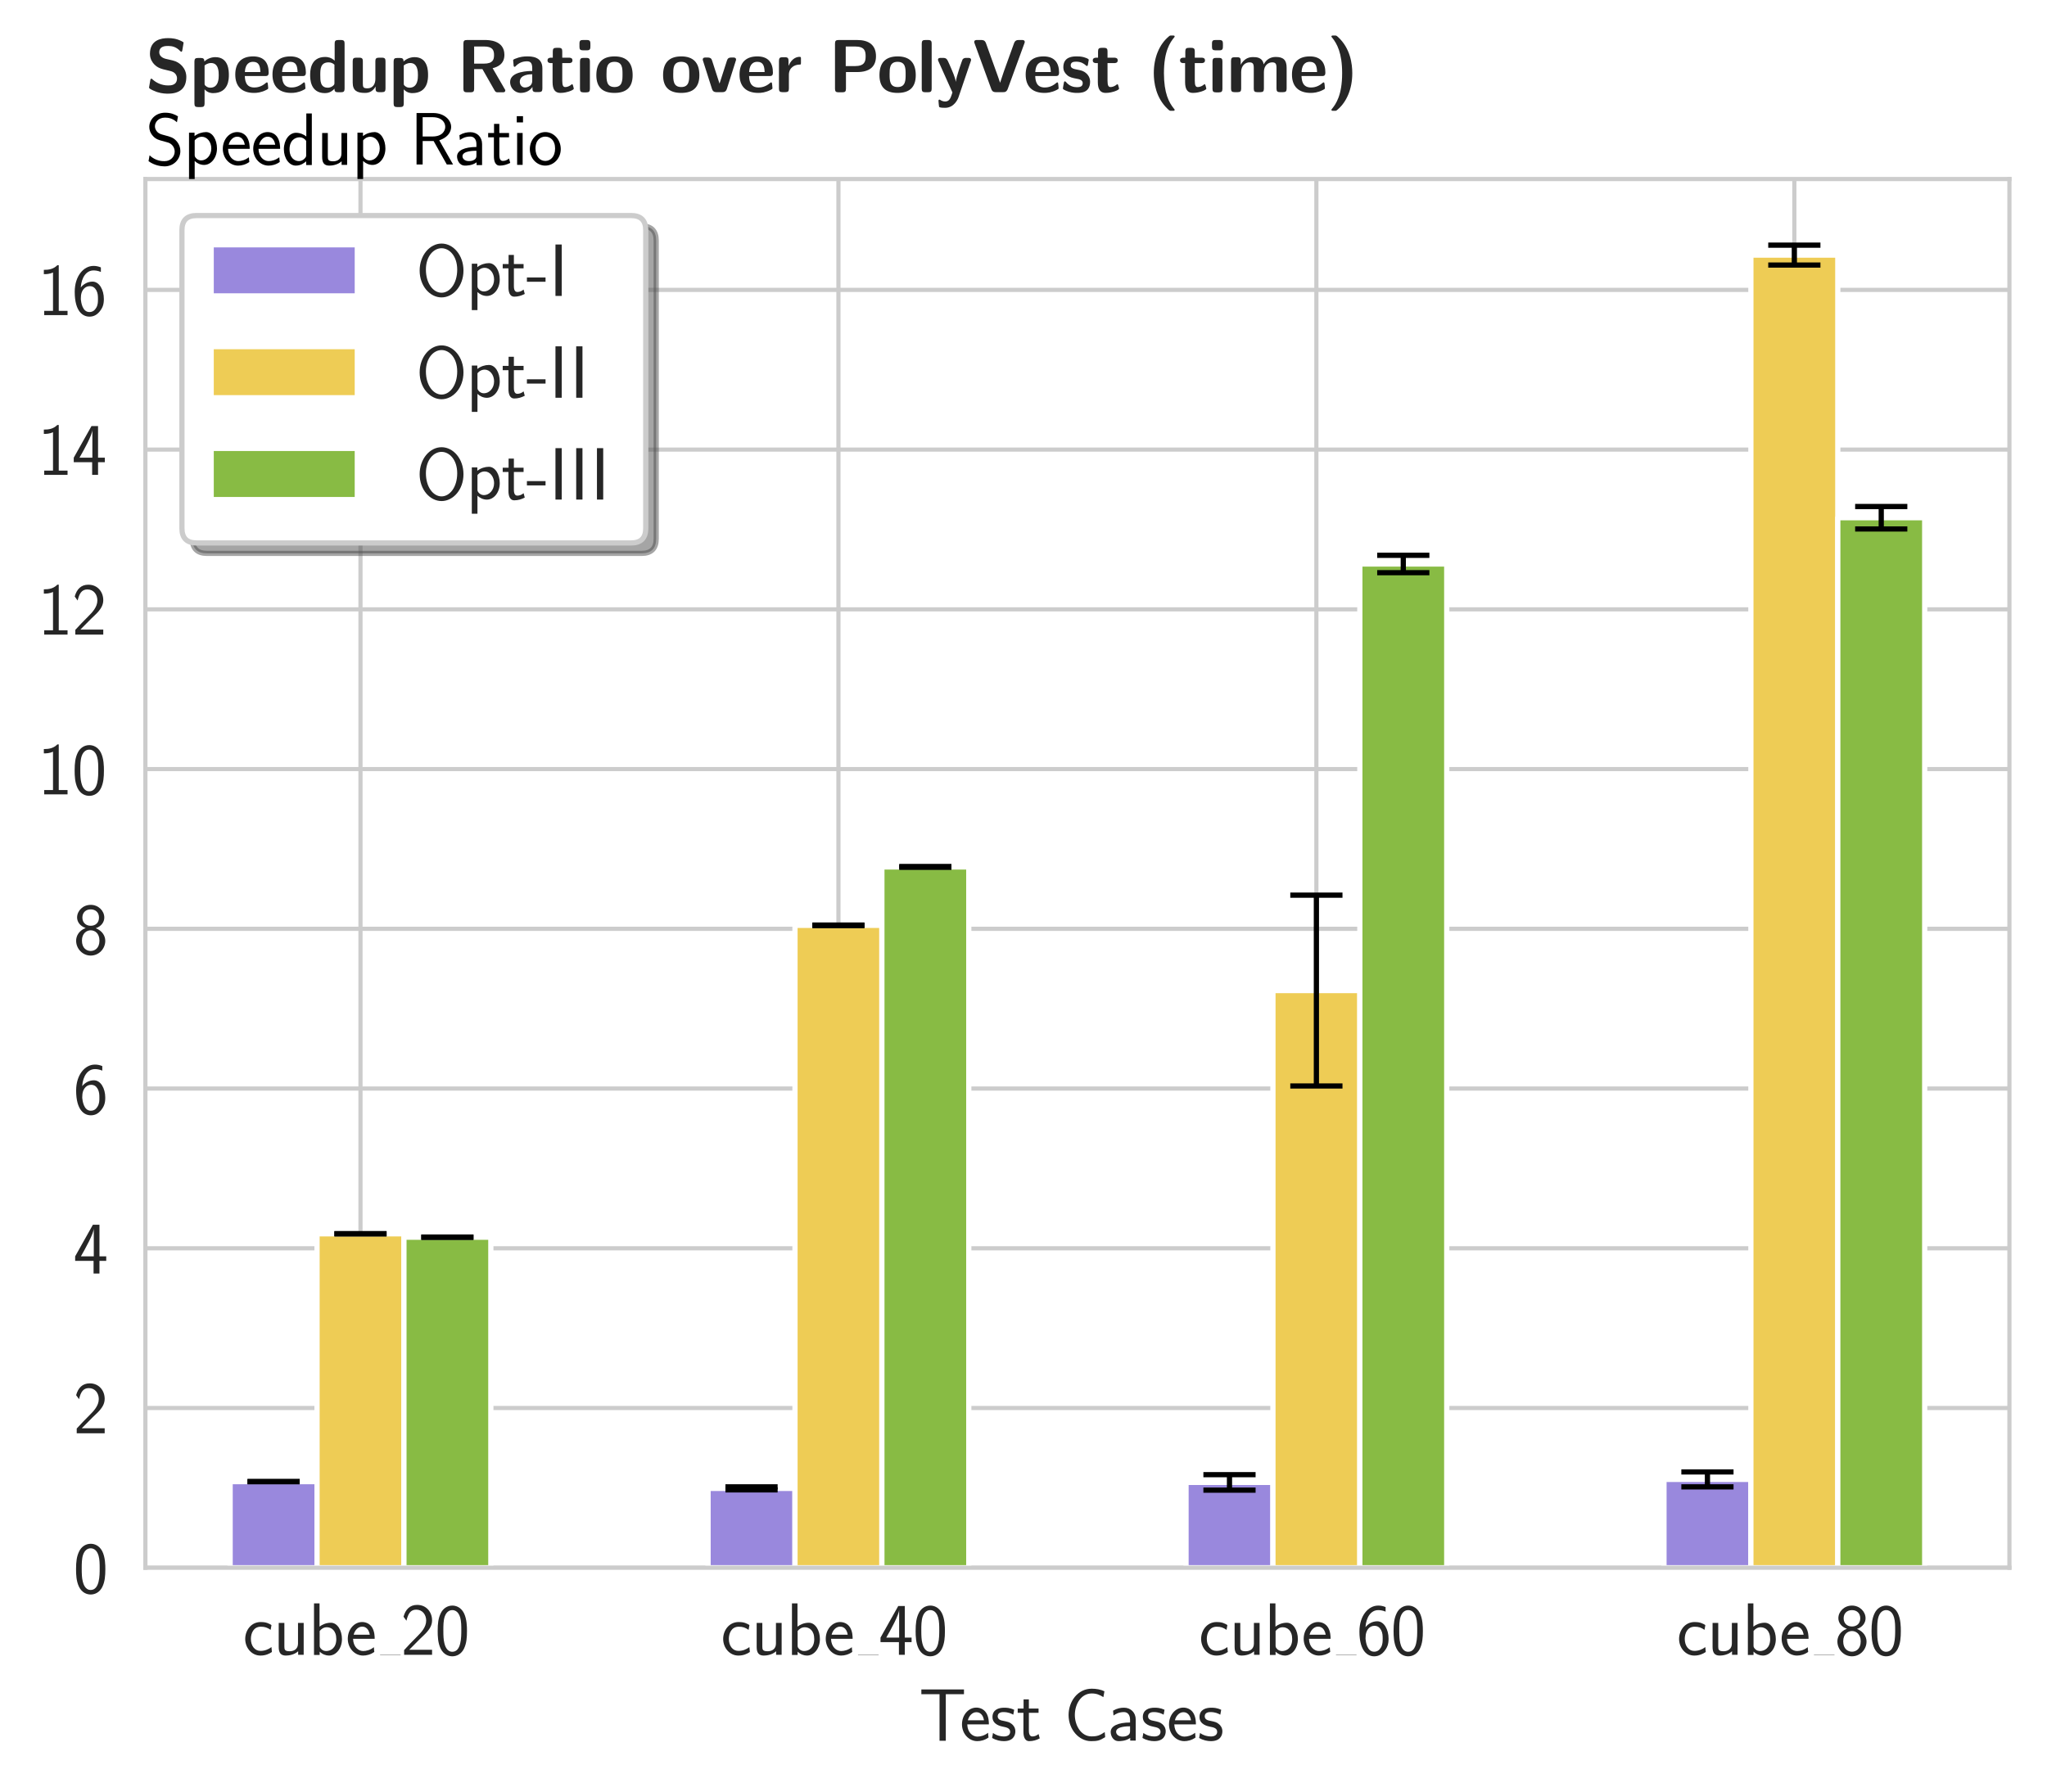 <?xml version="1.0" encoding="utf-8" standalone="no"?>
<!DOCTYPE svg PUBLIC "-//W3C//DTD SVG 1.1//EN"
  "http://www.w3.org/Graphics/SVG/1.1/DTD/svg11.dtd">
<svg xmlns:xlink="http://www.w3.org/1999/xlink" width="392.177pt" height="343.413pt" viewBox="0 0 392.177 343.413" xmlns="http://www.w3.org/2000/svg" version="1.1">
 <defs>
  <style type="text/css">*{stroke-linejoin: round; stroke-linecap: butt}</style>
 </defs>
 <g id="figure_1">
  <g id="patch_1">
   <path d="M 0 343.413 
L 392.177 343.413 
L 392.177 0 
L 0 0 
z
" style="fill: #ffffff"/>
  </g>
  <g id="axes_1">
   <g id="patch_2">
    <path d="M 27.857 300.417 
L 384.977 300.417 
L 384.977 34.305 
L 27.857 34.305 
z
" style="fill: #ffffff"/>
   </g>
   <g id="matplotlib.axis_1">
    <g id="xtick_1">
     <g id="line2d_1">
      <path d="M 69.063 300.417 
L 69.063 34.305 
" clip-path="url(#p9c8e737158)" style="fill: none; stroke: #cccccc; stroke-width: 0.8; stroke-linecap: round"/>
     </g>
     <g id="text_1">
      <!-- cube_20 -->
      <g style="fill: #262626" transform="translate(46.511 317.103)scale(0.14 -0.14)">
       <defs>
        <path id="CMSS17-63" d="M 2464 2541 
C 2464 2585 2170 2714 2093 2739 
C 1882 2816 1613 2816 1542 2816 
C 710 2816 211 2093 211 1363 
C 211 595 768 -64 1517 -64 
C 1946 -64 2253 76 2502 242 
L 2464 664 
C 2189 453 1869 337 1523 337 
C 1024 337 698 774 698 1369 
C 698 1831 909 2414 1549 2414 
C 1901 2414 2099 2343 2394 2145 
L 2464 2541 
z
" transform="scale(0.016)"/>
        <path id="CMSS17-75" d="M 2618 2739 
L 2131 2739 
L 2131 972 
C 2131 498 1786 306 1421 306 
C 998 306 960 447 960 709 
L 960 2739 
L 474 2739 
L 474 678 
C 474 179 646 -64 1088 -64 
C 1306 -64 1798 -13 2144 306 
L 2144 0 
L 2618 0 
L 2618 2739 
z
" transform="scale(0.016)"/>
        <path id="CMSS17-62" d="M 954 4416 
L 480 4416 
L 480 -13 
L 966 -13 
L 966 274 
C 1210 38 1504 -64 1766 -64 
C 2381 -64 2880 549 2880 1352 
C 2880 2086 2496 2756 1926 2756 
C 1523 2756 1165 2591 954 2419 
L 954 4416 
z
M 966 2046 
C 1107 2222 1306 2368 1587 2368 
C 1965 2368 2394 2097 2394 1352 
C 2394 558 1882 325 1530 325 
C 1402 325 1267 356 1139 464 
C 966 615 966 709 966 797 
L 966 2046 
z
" transform="scale(0.016)"/>
        <path id="CMSS17-65" d="M 2502 1377 
C 2502 1590 2490 2003 2285 2345 
C 2061 2713 1696 2816 1421 2816 
C 755 2816 192 2188 192 1375 
C 192 582 774 -64 1510 -64 
C 1798 -64 2150 19 2470 248 
C 2470 274 2458 414 2451 420 
C 2451 433 2432 630 2432 656 
C 2125 407 1773 325 1517 325 
C 1107 325 666 667 646 1377 
L 2502 1377 
z
M 698 1728 
C 781 2084 1062 2421 1421 2421 
C 1517 2421 1965 2421 2080 1728 
L 698 1728 
z
" transform="scale(0.016)"/>
        <path id="CMSS17-32" d="M 1651 1357 
C 1830 1541 2099 1764 2285 1987 
C 2464 2204 2701 2511 2701 2957 
C 2701 3657 2227 4288 1421 4288 
C 787 4288 422 3893 250 3274 
L 499 2929 
C 640 3510 838 3880 1338 3880 
C 1888 3880 2195 3433 2195 2942 
C 2195 2355 1747 1901 1408 1563 
C 1030 1187 659 804 301 408 
L 301 0 
L 2701 0 
L 2701 433 
L 1613 433 
C 1536 433 1459 433 1382 433 
L 742 433 
L 742 439 
L 1651 1357 
z
" transform="scale(0.016)"/>
        <path id="CMSS17-30" d="M 2758 2044 
C 2758 2405 2752 3077 2490 3596 
C 2227 4096 1805 4229 1504 4229 
C 1069 4229 698 3975 506 3570 
C 301 3146 243 2709 243 2044 
C 243 1589 262 1031 493 543 
C 755 5 1197 -128 1498 -128 
C 1894 -128 2278 81 2496 518 
C 2720 974 2758 1474 2758 2044 
z
M 1498 261 
C 1011 261 864 811 819 995 
C 742 1310 730 1614 730 2114 
C 730 2506 730 2948 851 3297 
C 998 3701 1254 3840 1498 3840 
C 1971 3840 2125 3372 2176 3208 
C 2272 2873 2272 2481 2272 2114 
C 2272 1526 2272 261 1498 261 
z
" transform="scale(0.016)"/>
       </defs>
       <use xlink:href="#CMSS17-63" transform="scale(0.996)"/>
       <use xlink:href="#CMSS17-75" transform="translate(41.639 0)scale(0.996)"/>
       <use xlink:href="#CMSS17-62" transform="translate(89.844 0)scale(0.996)"/>
       <use xlink:href="#CMSS17-65" transform="translate(140.651 0)scale(0.996)"/>
       <use xlink:href="#CMSS17-32" transform="translate(216.017 0)scale(0.996)"/>
       <use xlink:href="#CMSS17-30" transform="translate(262.861 0)scale(0.996)"/>
       <path d="M 187.911 0 
L 216.017 0 
L 216.017 0.399 
L 187.911 0.399 
L 187.911 0 
z
"/>
      </g>
     </g>
    </g>
    <g id="xtick_2">
     <g id="line2d_2">
      <path d="M 160.632 300.417 
L 160.632 34.305 
" clip-path="url(#p9c8e737158)" style="fill: none; stroke: #cccccc; stroke-width: 0.8; stroke-linecap: round"/>
     </g>
     <g id="text_2">
      <!-- cube_40 -->
      <g style="fill: #262626" transform="translate(138.08 317.103)scale(0.14 -0.14)">
       <defs>
        <path id="CMSS17-34" d="M 2253 1088 
L 2835 1088 
L 2835 1477 
L 2253 1477 
L 2253 4192 
L 1690 4192 
L 166 1477 
L 166 1088 
L 1747 1088 
L 1747 0 
L 2253 0 
L 2253 1088 
z
M 659 1477 
C 1030 2127 1766 3439 1766 3885 
L 1766 1477 
L 659 1477 
z
" transform="scale(0.016)"/>
       </defs>
       <use xlink:href="#CMSS17-63" transform="scale(0.996)"/>
       <use xlink:href="#CMSS17-75" transform="translate(41.639 0)scale(0.996)"/>
       <use xlink:href="#CMSS17-62" transform="translate(89.844 0)scale(0.996)"/>
       <use xlink:href="#CMSS17-65" transform="translate(140.651 0)scale(0.996)"/>
       <use xlink:href="#CMSS17-34" transform="translate(216.017 0)scale(0.996)"/>
       <use xlink:href="#CMSS17-30" transform="translate(262.861 0)scale(0.996)"/>
       <path d="M 187.911 0 
L 216.017 0 
L 216.017 0.399 
L 187.911 0.399 
L 187.911 0 
z
"/>
      </g>
     </g>
    </g>
    <g id="xtick_3">
     <g id="line2d_3">
      <path d="M 252.202 300.417 
L 252.202 34.305 
" clip-path="url(#p9c8e737158)" style="fill: none; stroke: #cccccc; stroke-width: 0.8; stroke-linecap: round"/>
     </g>
     <g id="text_3">
      <!-- cube_60 -->
      <g style="fill: #262626" transform="translate(229.649 317.103)scale(0.14 -0.14)">
       <defs>
        <path id="CMSS17-36" d="M 2496 4101 
C 2227 4210 2035 4229 1856 4229 
C 1024 4229 250 3368 250 2006 
C 250 265 986 -128 1510 -128 
C 1798 -128 2086 -39 2362 280 
C 2643 617 2752 898 2752 1389 
C 2752 2179 2362 2880 1779 2880 
C 1357 2880 992 2657 768 2376 
C 832 3258 1254 3840 1862 3840 
C 2029 3840 2246 3816 2496 3710 
L 2496 4101 
z
M 774 1369 
C 774 1420 774 1452 781 1548 
C 781 2045 1069 2491 1536 2491 
C 1837 2491 1990 2332 2106 2135 
C 2240 1886 2246 1650 2246 1388 
C 2246 1140 2246 891 2099 637 
C 1978 439 1818 267 1510 267 
C 902 267 800 1114 774 1369 
z
" transform="scale(0.016)"/>
       </defs>
       <use xlink:href="#CMSS17-63" transform="scale(0.996)"/>
       <use xlink:href="#CMSS17-75" transform="translate(41.639 0)scale(0.996)"/>
       <use xlink:href="#CMSS17-62" transform="translate(89.844 0)scale(0.996)"/>
       <use xlink:href="#CMSS17-65" transform="translate(140.651 0)scale(0.996)"/>
       <use xlink:href="#CMSS17-36" transform="translate(216.017 0)scale(0.996)"/>
       <use xlink:href="#CMSS17-30" transform="translate(262.861 0)scale(0.996)"/>
       <path d="M 187.911 0 
L 216.017 0 
L 216.017 0.399 
L 187.911 0.399 
L 187.911 0 
z
"/>
      </g>
     </g>
    </g>
    <g id="xtick_4">
     <g id="line2d_4">
      <path d="M 343.771 300.417 
L 343.771 34.305 
" clip-path="url(#p9c8e737158)" style="fill: none; stroke: #cccccc; stroke-width: 0.8; stroke-linecap: round"/>
     </g>
     <g id="text_4">
      <!-- cube_80 -->
      <g style="fill: #262626" transform="translate(321.219 317.103)scale(0.14 -0.14)">
       <defs>
        <path id="CMSS17-38" d="M 1933 2222 
C 2419 2380 2669 2760 2669 3134 
C 2669 3722 2157 4229 1504 4229 
C 826 4229 333 3708 333 3144 
C 333 2780 576 2403 1069 2241 
C 442 1997 250 1512 250 1149 
C 250 446 819 -128 1498 -128 
C 2202 -128 2752 455 2752 1138 
C 2752 1557 2502 2000 1933 2222 
z
M 1504 2432 
C 1075 2432 787 2712 787 3136 
C 787 3566 1075 3840 1504 3840 
C 1901 3840 2214 3591 2214 3136 
C 2214 2687 1907 2432 1504 2432 
z
M 1504 267 
C 1139 267 749 517 749 1156 
C 749 1813 1184 2043 1498 2043 
C 1843 2043 2253 1800 2253 1156 
C 2253 491 1830 267 1504 267 
z
" transform="scale(0.016)"/>
       </defs>
       <use xlink:href="#CMSS17-63" transform="scale(0.996)"/>
       <use xlink:href="#CMSS17-75" transform="translate(41.639 0)scale(0.996)"/>
       <use xlink:href="#CMSS17-62" transform="translate(89.844 0)scale(0.996)"/>
       <use xlink:href="#CMSS17-65" transform="translate(140.651 0)scale(0.996)"/>
       <use xlink:href="#CMSS17-38" transform="translate(216.017 0)scale(0.996)"/>
       <use xlink:href="#CMSS17-30" transform="translate(262.861 0)scale(0.996)"/>
       <path d="M 187.911 0 
L 216.017 0 
L 216.017 0.399 
L 187.911 0.399 
L 187.911 0 
z
"/>
      </g>
     </g>
    </g>
    <g id="text_5">
     <!-- Test Cases -->
     <g style="fill: #262626" transform="translate(176.033 333.501)scale(0.14 -0.14)">
      <defs>
       <path id="CMSS17-54" d="M 2317 3968 
L 2848 3968 
C 2925 3968 3002 3968 3078 3968 
L 3878 3968 
L 3878 4376 
L 218 4376 
L 218 3968 
L 1018 3968 
C 1094 3968 1171 3968 1248 3968 
L 1779 3968 
L 1779 -32 
L 2317 -32 
L 2317 3968 
z
" transform="scale(0.016)"/>
       <path id="CMSS17-73" d="M 2061 2627 
C 1683 2807 1389 2807 1197 2807 
C 742 2807 198 2648 198 2003 
C 198 1359 902 1218 1094 1179 
C 1389 1122 1715 1058 1715 740 
C 1715 337 1254 337 1171 337 
C 915 337 563 407 243 638 
L 166 210 
C 531 0 883 -64 1178 -64 
C 1965 -64 2163 416 2163 781 
C 2163 1094 1984 1305 1862 1401 
C 1651 1568 1574 1587 1050 1696 
C 960 1709 646 1779 646 2066 
C 646 2432 1050 2432 1139 2432 
C 1555 2432 1811 2303 1984 2208 
L 2061 2627 
z
" transform="scale(0.016)"/>
       <path id="CMSS17-74" d="M 1069 2368 
L 1901 2368 
L 1901 2737 
L 1069 2737 
L 1069 3520 
L 614 3520 
L 614 2737 
L 109 2737 
L 109 2368 
L 602 2368 
L 602 749 
C 602 384 685 -64 1107 -64 
C 1427 -64 1722 25 2003 172 
L 1901 548 
C 1747 414 1562 337 1363 337 
C 1082 337 1069 696 1069 856 
L 1069 2368 
z
" transform="scale(0.016)"/>
       <path id="CMSS17-43" d="M 3501 714 
C 3072 427 2874 344 2355 344 
C 1459 344 934 1303 934 2179 
C 934 3112 1472 4032 2381 4032 
C 2790 4032 3059 3918 3386 3715 
L 3475 4217 
C 3168 4370 2778 4440 2387 4440 
C 1158 4440 397 3316 397 2179 
C 397 927 1299 -64 2323 -64 
C 2874 -64 3066 -19 3539 280 
L 3501 714 
z
" transform="scale(0.016)"/>
       <path id="CMSS17-61" d="M 2406 1791 
C 2406 2392 1978 2808 1402 2808 
C 1120 2808 813 2757 461 2553 
L 499 2135 
C 659 2248 934 2432 1395 2432 
C 1722 2432 1920 2180 1920 1782 
L 1920 1536 
C 896 1536 256 1238 256 726 
C 256 461 416 -64 947 -64 
C 1043 -64 1562 -64 1933 217 
L 1933 -19 
L 2406 -19 
L 2406 1791 
z
M 1920 816 
C 1920 701 1920 548 1728 434 
C 1562 325 1350 325 1261 325 
C 941 325 723 511 723 744 
C 723 1211 1722 1211 1920 1211 
L 1920 816 
z
" transform="scale(0.016)"/>
      </defs>
      <use xlink:href="#CMSS17-54" transform="scale(0.996)"/>
      <use xlink:href="#CMSS17-65" transform="translate(56.012 0)scale(0.996)"/>
      <use xlink:href="#CMSS17-73" transform="translate(97.651 0)scale(0.996)"/>
      <use xlink:href="#CMSS17-74" transform="translate(133.565 0)scale(0.996)"/>
      <use xlink:href="#CMSS17-43" transform="translate(198.625 0)scale(0.996)"/>
      <use xlink:href="#CMSS17-61" transform="translate(258.481 0)scale(0.996)"/>
      <use xlink:href="#CMSS17-73" transform="translate(303.403 0)scale(0.996)"/>
      <use xlink:href="#CMSS17-65" transform="translate(339.316 0)scale(0.996)"/>
      <use xlink:href="#CMSS17-73" transform="translate(380.955 0)scale(0.996)"/>
     </g>
    </g>
   </g>
   <g id="matplotlib.axis_2">
    <g id="ytick_1">
     <g id="line2d_5">
      <path d="M 27.857 300.417 
L 384.977 300.417 
" clip-path="url(#p9c8e737158)" style="fill: none; stroke: #cccccc; stroke-width: 0.8; stroke-linecap: round"/>
     </g>
     <g id="text_6">
      <!-- 0 -->
      <g style="fill: #262626" transform="translate(14.028 305.26)scale(0.14 -0.14)">
       <use xlink:href="#CMSS17-30" transform="scale(0.996)"/>
      </g>
     </g>
    </g>
    <g id="ytick_2">
     <g id="line2d_6">
      <path d="M 27.857 269.809 
L 384.977 269.809 
" clip-path="url(#p9c8e737158)" style="fill: none; stroke: #cccccc; stroke-width: 0.8; stroke-linecap: round"/>
     </g>
     <g id="text_7">
      <!-- 2 -->
      <g style="fill: #262626" transform="translate(14.028 274.651)scale(0.14 -0.14)">
       <use xlink:href="#CMSS17-32" transform="scale(0.996)"/>
      </g>
     </g>
    </g>
    <g id="ytick_3">
     <g id="line2d_7">
      <path d="M 27.857 239.2 
L 384.977 239.2 
" clip-path="url(#p9c8e737158)" style="fill: none; stroke: #cccccc; stroke-width: 0.8; stroke-linecap: round"/>
     </g>
     <g id="text_8">
      <!-- 4 -->
      <g style="fill: #262626" transform="translate(14.028 244.043)scale(0.14 -0.14)">
       <use xlink:href="#CMSS17-34" transform="scale(0.996)"/>
      </g>
     </g>
    </g>
    <g id="ytick_4">
     <g id="line2d_8">
      <path d="M 27.857 208.591 
L 384.977 208.591 
" clip-path="url(#p9c8e737158)" style="fill: none; stroke: #cccccc; stroke-width: 0.8; stroke-linecap: round"/>
     </g>
     <g id="text_9">
      <!-- 6 -->
      <g style="fill: #262626" transform="translate(14.028 213.434)scale(0.14 -0.14)">
       <use xlink:href="#CMSS17-36" transform="scale(0.996)"/>
      </g>
     </g>
    </g>
    <g id="ytick_5">
     <g id="line2d_9">
      <path d="M 27.857 177.982 
L 384.977 177.982 
" clip-path="url(#p9c8e737158)" style="fill: none; stroke: #cccccc; stroke-width: 0.8; stroke-linecap: round"/>
     </g>
     <g id="text_10">
      <!-- 8 -->
      <g style="fill: #262626" transform="translate(14.028 182.825)scale(0.14 -0.14)">
       <use xlink:href="#CMSS17-38" transform="scale(0.996)"/>
      </g>
     </g>
    </g>
    <g id="ytick_6">
     <g id="line2d_10">
      <path d="M 27.857 147.374 
L 384.977 147.374 
" clip-path="url(#p9c8e737158)" style="fill: none; stroke: #cccccc; stroke-width: 0.8; stroke-linecap: round"/>
     </g>
     <g id="text_11">
      <!-- 10 -->
      <g style="fill: #262626" transform="translate(7.2 152.217)scale(0.14 -0.14)">
       <defs>
        <path id="CMSS17-31" d="M 1818 4288 
L 1696 4288 
C 1350 3940 947 3890 538 3890 
L 538 3520 
C 723 3520 1024 3520 1325 3667 
L 1325 369 
L 570 369 
L 570 0 
L 2573 0 
L 2573 369 
L 1818 369 
L 1818 4288 
z
" transform="scale(0.016)"/>
       </defs>
       <use xlink:href="#CMSS17-31" transform="scale(0.996)"/>
       <use xlink:href="#CMSS17-30" transform="translate(46.844 0)scale(0.996)"/>
      </g>
     </g>
    </g>
    <g id="ytick_7">
     <g id="line2d_11">
      <path d="M 27.857 116.765 
L 384.977 116.765 
" clip-path="url(#p9c8e737158)" style="fill: none; stroke: #cccccc; stroke-width: 0.8; stroke-linecap: round"/>
     </g>
     <g id="text_12">
      <!-- 12 -->
      <g style="fill: #262626" transform="translate(7.2 121.608)scale(0.14 -0.14)">
       <use xlink:href="#CMSS17-31" transform="scale(0.996)"/>
       <use xlink:href="#CMSS17-32" transform="translate(46.844 0)scale(0.996)"/>
      </g>
     </g>
    </g>
    <g id="ytick_8">
     <g id="line2d_12">
      <path d="M 27.857 86.156 
L 384.977 86.156 
" clip-path="url(#p9c8e737158)" style="fill: none; stroke: #cccccc; stroke-width: 0.8; stroke-linecap: round"/>
     </g>
     <g id="text_13">
      <!-- 14 -->
      <g style="fill: #262626" transform="translate(7.2 90.999)scale(0.14 -0.14)">
       <use xlink:href="#CMSS17-31" transform="scale(0.996)"/>
       <use xlink:href="#CMSS17-34" transform="translate(46.844 0)scale(0.996)"/>
      </g>
     </g>
    </g>
    <g id="ytick_9">
     <g id="line2d_13">
      <path d="M 27.857 55.547 
L 384.977 55.547 
" clip-path="url(#p9c8e737158)" style="fill: none; stroke: #cccccc; stroke-width: 0.8; stroke-linecap: round"/>
     </g>
     <g id="text_14">
      <!-- 16 -->
      <g style="fill: #262626" transform="translate(7.2 60.39)scale(0.14 -0.14)">
       <use xlink:href="#CMSS17-31" transform="scale(0.996)"/>
       <use xlink:href="#CMSS17-36" transform="translate(46.844 0)scale(0.996)"/>
      </g>
     </g>
    </g>
   </g>
   <g id="patch_3">
    <path d="M 44.09 300.417 
L 60.739 300.417 
L 60.739 283.915 
L 44.09 283.915 
z
" clip-path="url(#p9c8e737158)" style="fill: #9988dd; stroke: #ffffff; stroke-linejoin: miter"/>
   </g>
   <g id="patch_4">
    <path d="M 135.659 300.417 
L 152.308 300.417 
L 152.308 285.21 
L 135.659 285.21 
z
" clip-path="url(#p9c8e737158)" style="fill: #9988dd; stroke: #ffffff; stroke-linejoin: miter"/>
   </g>
   <g id="patch_5">
    <path d="M 227.228 300.417 
L 243.877 300.417 
L 243.877 284.064 
L 227.228 284.064 
z
" clip-path="url(#p9c8e737158)" style="fill: #9988dd; stroke: #ffffff; stroke-linejoin: miter"/>
   </g>
   <g id="patch_6">
    <path d="M 318.797 300.417 
L 335.446 300.417 
L 335.446 283.489 
L 318.797 283.489 
z
" clip-path="url(#p9c8e737158)" style="fill: #9988dd; stroke: #ffffff; stroke-linejoin: miter"/>
   </g>
   <g id="patch_7">
    <path d="M 60.739 300.417 
L 77.388 300.417 
L 77.388 236.423 
L 60.739 236.423 
z
" clip-path="url(#p9c8e737158)" style="fill: #eecc55; stroke: #ffffff; stroke-linejoin: miter"/>
   </g>
   <g id="patch_8">
    <path d="M 152.308 300.417 
L 168.957 300.417 
L 168.957 177.317 
L 152.308 177.317 
z
" clip-path="url(#p9c8e737158)" style="fill: #eecc55; stroke: #ffffff; stroke-linejoin: miter"/>
   </g>
   <g id="patch_9">
    <path d="M 243.877 300.417 
L 260.526 300.417 
L 260.526 189.816 
L 243.877 189.816 
z
" clip-path="url(#p9c8e737158)" style="fill: #eecc55; stroke: #ffffff; stroke-linejoin: miter"/>
   </g>
   <g id="patch_10">
    <path d="M 335.446 300.417 
L 352.095 300.417 
L 352.095 48.884 
L 335.446 48.884 
z
" clip-path="url(#p9c8e737158)" style="fill: #eecc55; stroke: #ffffff; stroke-linejoin: miter"/>
   </g>
   <g id="patch_11">
    <path d="M 77.388 300.417 
L 94.037 300.417 
L 94.037 237.079 
L 77.388 237.079 
z
" clip-path="url(#p9c8e737158)" style="fill: #88bb44; stroke: #ffffff; stroke-linejoin: miter"/>
   </g>
   <g id="patch_12">
    <path d="M 168.957 300.417 
L 185.606 300.417 
L 185.606 166.123 
L 168.957 166.123 
z
" clip-path="url(#p9c8e737158)" style="fill: #88bb44; stroke: #ffffff; stroke-linejoin: miter"/>
   </g>
   <g id="patch_13">
    <path d="M 260.526 300.417 
L 277.175 300.417 
L 277.175 108.077 
L 260.526 108.077 
z
" clip-path="url(#p9c8e737158)" style="fill: #88bb44; stroke: #ffffff; stroke-linejoin: miter"/>
   </g>
   <g id="patch_14">
    <path d="M 352.095 300.417 
L 368.744 300.417 
L 368.744 99.211 
L 352.095 99.211 
z
" clip-path="url(#p9c8e737158)" style="fill: #88bb44; stroke: #ffffff; stroke-linejoin: miter"/>
   </g>
   <g id="LineCollection_1">
    <path d="M 52.414 283.937 
L 52.414 283.893 
" clip-path="url(#p9c8e737158)" style="fill: none; stroke: #000000"/>
    <path d="M 143.983 285.5 
L 143.983 284.92 
" clip-path="url(#p9c8e737158)" style="fill: none; stroke: #000000"/>
    <path d="M 235.553 285.544 
L 235.553 282.584 
" clip-path="url(#p9c8e737158)" style="fill: none; stroke: #000000"/>
    <path d="M 327.122 284.917 
L 327.122 282.06 
" clip-path="url(#p9c8e737158)" style="fill: none; stroke: #000000"/>
   </g>
   <g id="line2d_14">
    <defs>
     <path id="me51e3ba084" d="M 5 0 
L -5 -0 
" style="stroke: #000000"/>
    </defs>
    <g clip-path="url(#p9c8e737158)">
     <use xlink:href="#me51e3ba084" x="52.414" y="283.937" style="stroke: #000000"/>
     <use xlink:href="#me51e3ba084" x="143.983" y="285.5" style="stroke: #000000"/>
     <use xlink:href="#me51e3ba084" x="235.553" y="285.544" style="stroke: #000000"/>
     <use xlink:href="#me51e3ba084" x="327.122" y="284.917" style="stroke: #000000"/>
    </g>
   </g>
   <g id="line2d_15">
    <g clip-path="url(#p9c8e737158)">
     <use xlink:href="#me51e3ba084" x="52.414" y="283.893" style="stroke: #000000"/>
     <use xlink:href="#me51e3ba084" x="143.983" y="284.92" style="stroke: #000000"/>
     <use xlink:href="#me51e3ba084" x="235.553" y="282.584" style="stroke: #000000"/>
     <use xlink:href="#me51e3ba084" x="327.122" y="282.06" style="stroke: #000000"/>
    </g>
   </g>
   <g id="LineCollection_2">
    <path d="M 69.063 236.453 
L 69.063 236.392 
" clip-path="url(#p9c8e737158)" style="fill: none; stroke: #000000"/>
    <path d="M 160.632 177.368 
L 160.632 177.265 
" clip-path="url(#p9c8e737158)" style="fill: none; stroke: #000000"/>
    <path d="M 252.202 208.098 
L 252.202 171.533 
" clip-path="url(#p9c8e737158)" style="fill: none; stroke: #000000"/>
    <path d="M 343.771 50.79 
L 343.771 46.977 
" clip-path="url(#p9c8e737158)" style="fill: none; stroke: #000000"/>
   </g>
   <g id="line2d_16">
    <g clip-path="url(#p9c8e737158)">
     <use xlink:href="#me51e3ba084" x="69.063" y="236.453" style="stroke: #000000"/>
     <use xlink:href="#me51e3ba084" x="160.632" y="177.368" style="stroke: #000000"/>
     <use xlink:href="#me51e3ba084" x="252.202" y="208.098" style="stroke: #000000"/>
     <use xlink:href="#me51e3ba084" x="343.771" y="50.79" style="stroke: #000000"/>
    </g>
   </g>
   <g id="line2d_17">
    <g clip-path="url(#p9c8e737158)">
     <use xlink:href="#me51e3ba084" x="69.063" y="236.392" style="stroke: #000000"/>
     <use xlink:href="#me51e3ba084" x="160.632" y="177.265" style="stroke: #000000"/>
     <use xlink:href="#me51e3ba084" x="252.202" y="171.533" style="stroke: #000000"/>
     <use xlink:href="#me51e3ba084" x="343.771" y="46.977" style="stroke: #000000"/>
    </g>
   </g>
   <g id="LineCollection_3">
    <path d="M 85.712 237.103 
L 85.712 237.055 
" clip-path="url(#p9c8e737158)" style="fill: none; stroke: #000000"/>
    <path d="M 177.281 166.205 
L 177.281 166.042 
" clip-path="url(#p9c8e737158)" style="fill: none; stroke: #000000"/>
    <path d="M 268.851 109.743 
L 268.851 106.411 
" clip-path="url(#p9c8e737158)" style="fill: none; stroke: #000000"/>
    <path d="M 360.42 101.364 
L 360.42 97.058 
" clip-path="url(#p9c8e737158)" style="fill: none; stroke: #000000"/>
   </g>
   <g id="line2d_18">
    <g clip-path="url(#p9c8e737158)">
     <use xlink:href="#me51e3ba084" x="85.712" y="237.103" style="stroke: #000000"/>
     <use xlink:href="#me51e3ba084" x="177.281" y="166.205" style="stroke: #000000"/>
     <use xlink:href="#me51e3ba084" x="268.851" y="109.743" style="stroke: #000000"/>
     <use xlink:href="#me51e3ba084" x="360.42" y="101.364" style="stroke: #000000"/>
    </g>
   </g>
   <g id="line2d_19">
    <g clip-path="url(#p9c8e737158)">
     <use xlink:href="#me51e3ba084" x="85.712" y="237.055" style="stroke: #000000"/>
     <use xlink:href="#me51e3ba084" x="177.281" y="166.042" style="stroke: #000000"/>
     <use xlink:href="#me51e3ba084" x="268.851" y="106.411" style="stroke: #000000"/>
     <use xlink:href="#me51e3ba084" x="360.42" y="97.058" style="stroke: #000000"/>
    </g>
   </g>
   <g id="patch_15">
    <path d="M 27.857 300.417 
L 27.857 34.305 
" style="fill: none; stroke: #cccccc; stroke-width: 0.8; stroke-linejoin: miter; stroke-linecap: square"/>
   </g>
   <g id="patch_16">
    <path d="M 384.977 300.417 
L 384.977 34.305 
" style="fill: none; stroke: #cccccc; stroke-width: 0.8; stroke-linejoin: miter; stroke-linecap: square"/>
   </g>
   <g id="patch_17">
    <path d="M 27.857 300.417 
L 384.977 300.417 
" style="fill: none; stroke: #cccccc; stroke-width: 0.8; stroke-linejoin: miter; stroke-linecap: square"/>
   </g>
   <g id="patch_18">
    <path d="M 27.857 34.305 
L 384.977 34.305 
" style="fill: none; stroke: #cccccc; stroke-width: 0.8; stroke-linejoin: miter; stroke-linecap: square"/>
   </g>
   <g id="text_15">
    <!-- Speedup Ratio -->
    <g transform="translate(27.857 31.593)scale(0.14 -0.14)">
     <defs>
      <path id="CMSS17-53" d="M 2797 4169 
C 2515 4334 2208 4480 1690 4480 
C 864 4480 333 3879 333 3266 
C 333 3025 403 2753 653 2475 
C 902 2196 1184 2121 1542 2033 
C 1690 1994 1939 1924 1984 1906 
C 2342 1767 2515 1444 2515 1140 
C 2515 742 2202 318 1645 318 
C 1453 318 890 318 358 819 
L 269 318 
C 794 -64 1363 -128 1651 -128 
C 2438 -128 3002 488 3002 1186 
C 3002 1440 2925 1763 2656 2061 
C 2394 2347 2163 2410 1638 2549 
C 1338 2626 1146 2677 986 2873 
C 877 3013 819 3146 819 3317 
C 819 3673 1126 4060 1690 4060 
C 1971 4060 2336 4002 2707 3660 
L 2797 4169 
z
" transform="scale(0.016)"/>
      <path id="CMSS17-70" d="M 966 333 
C 1178 129 1466 -5 1773 -5 
C 2368 -5 2880 603 2880 1412 
C 2880 2159 2496 2816 1946 2816 
C 1626 2816 1242 2702 954 2472 
L 954 2765 
L 480 2765 
L 480 -1216 
L 966 -1216 
L 966 333 
z
M 966 2100 
C 1018 2176 1235 2415 1587 2415 
C 2035 2415 2394 1960 2394 1412 
C 2394 787 1958 384 1530 384 
C 1402 384 1267 415 1139 523 
C 966 674 966 768 966 857 
L 966 2100 
z
" transform="scale(0.016)"/>
      <path id="CMSS17-64" d="M 2611 4416 
L 2138 4416 
L 2138 2438 
C 1939 2603 1613 2756 1254 2756 
C 672 2756 211 2131 211 1347 
C 211 562 666 -64 1235 -64 
C 1677 -64 1971 172 2125 306 
L 2125 -13 
L 2611 -13 
L 2611 4416 
z
M 2125 836 
C 2125 747 2125 653 1926 482 
C 1798 375 1645 325 1498 325 
C 1152 325 698 576 698 1340 
C 698 2134 1210 2368 1562 2368 
C 1798 2368 1990 2254 2125 2065 
L 2125 836 
z
" transform="scale(0.016)"/>
      <path id="CMSS17-52" d="M 2522 2109 
L 2534 2115 
C 3533 2459 3539 3147 3539 3268 
C 3539 3873 2925 4453 2003 4453 
L 570 4453 
L 570 32 
L 1094 32 
L 1094 2048 
L 2035 2048 
L 3168 32 
L 3706 32 
L 2522 2109 
z
M 1094 2437 
L 1094 4096 
L 1933 4096 
C 2746 4096 3034 3637 3034 3267 
C 3034 2922 2778 2437 1933 2437 
L 1094 2437 
z
" transform="scale(0.016)"/>
      <path id="CMSS17-69" d="M 979 4183 
L 442 4183 
L 442 3648 
L 979 3648 
L 979 4183 
z
M 947 2739 
L 474 2739 
L 474 0 
L 947 0 
L 947 2739 
z
" transform="scale(0.016)"/>
      <path id="CMSS17-6f" d="M 2829 1356 
C 2829 2176 2221 2816 1504 2816 
C 768 2816 173 2157 173 1356 
C 173 544 787 -64 1498 -64 
C 2227 -64 2829 563 2829 1356 
z
M 1504 337 
C 1050 337 659 709 659 1408 
C 659 2151 1114 2427 1498 2427 
C 1914 2427 2342 2126 2342 1408 
C 2342 683 1926 337 1504 337 
z
" transform="scale(0.016)"/>
     </defs>
     <use xlink:href="#CMSS17-53" transform="scale(0.996)"/>
     <use xlink:href="#CMSS17-70" transform="translate(52.049 0)scale(0.996)"/>
     <use xlink:href="#CMSS17-65" transform="translate(102.856 0)scale(0.996)"/>
     <use xlink:href="#CMSS17-65" transform="translate(144.495 0)scale(0.996)"/>
     <use xlink:href="#CMSS17-64" transform="translate(186.134 0)scale(0.996)"/>
     <use xlink:href="#CMSS17-75" transform="translate(234.338 0)scale(0.996)"/>
     <use xlink:href="#CMSS17-70" transform="translate(282.543 0)scale(0.996)"/>
     <use xlink:href="#CMSS17-52" transform="translate(361.977 0)scale(0.996)"/>
     <use xlink:href="#CMSS17-61" transform="translate(422.394 0)scale(0.996)"/>
     <use xlink:href="#CMSS17-74" transform="translate(467.316 0)scale(0.996)"/>
     <use xlink:href="#CMSS17-69" transform="translate(501.147 0)scale(0.996)"/>
     <use xlink:href="#CMSS17-6f" transform="translate(523.328 0)scale(0.996)"/>
    </g>
   </g>
   <g id="text_16">
    <!-- \textbf{Speedup Ratio over PolyVest (time)} -->
    <g style="fill: #262626" transform="translate(27.857 17.661)scale(0.14 -0.14)">
     <defs>
      <path id="CMSSBX10-53" d="M 1728 2867 
C 1587 2899 1190 3049 1190 3418 
C 1190 3968 1734 3968 1952 3968 
C 2310 3968 2630 3884 2944 3574 
C 3046 3477 3053 3471 3078 3471 
C 3117 3471 3149 3490 3168 3587 
L 3264 4152 
C 3277 4203 3277 4216 3277 4236 
C 3277 4288 3270 4295 3110 4380 
C 2656 4608 2278 4641 1952 4641 
C 1382 4641 390 4505 390 3290 
C 390 2829 627 2531 749 2401 
C 1075 2063 1376 1998 1875 1882 
C 2234 1798 2374 1765 2515 1635 
C 2579 1571 2714 1434 2714 1187 
C 2714 577 2163 577 1952 577 
C 1414 577 947 795 627 1083 
C 550 1159 538 1159 512 1159 
C 474 1159 442 1140 422 1042 
L 326 476 
C 314 424 314 411 314 392 
C 314 255 979 21 1011 8 
C 1440 -128 1786 -128 1952 -128 
C 2912 -128 3514 305 3514 1308 
C 3514 2033 2982 2576 2342 2725 
L 1728 2867 
z
" transform="scale(0.016)"/>
      <path id="CMSSBX10-70" d="M 1261 242 
C 1549 -82 1901 -82 1990 -82 
C 3347 -82 3347 1154 3347 1476 
C 3347 1791 3347 3008 2189 3008 
C 1811 3008 1472 2853 1242 2633 
C 1242 2872 1152 2937 934 2937 
L 698 2937 
C 467 2937 390 2866 390 2627 
L 390 -969 
C 390 -1202 461 -1280 698 -1280 
L 954 -1280 
C 1197 -1280 1261 -1195 1261 -966 
L 1261 242 
z
M 1261 2292 
C 1331 2356 1542 2504 1818 2504 
C 2470 2504 2477 1746 2477 1463 
C 2477 1206 2477 384 1754 384 
C 1606 384 1491 435 1414 492 
C 1261 602 1261 634 1261 750 
L 1261 2292 
z
" transform="scale(0.016)"/>
      <path id="CMSSBX10-65" d="M 2758 1385 
C 2906 1385 3066 1385 3066 1678 
C 3066 2514 2682 3072 1728 3072 
C 704 3072 198 2491 198 1510 
C 198 452 806 -64 1811 -64 
C 2054 -64 2419 -32 2842 182 
C 2982 253 3027 272 3027 350 
C 3027 395 3008 582 3002 633 
C 2976 833 2970 839 2912 839 
C 2886 839 2874 839 2803 775 
C 2426 447 2042 402 1837 402 
C 1114 402 1037 974 1018 1385 
L 2758 1385 
z
M 1024 1728 
C 1043 2122 1171 2606 1728 2606 
C 2240 2606 2336 2231 2355 1728 
L 1024 1728 
z
" transform="scale(0.016)"/>
      <path id="CMSSBX10-64" d="M 3194 4170 
C 3194 4377 3149 4480 2886 4480 
L 2650 4480 
C 2406 4480 2342 4396 2342 4170 
L 2342 2702 
C 2054 2980 1734 3025 1536 3025 
C 237 3025 237 1782 237 1465 
C 237 1167 237 -82 1504 -82 
C 1773 -82 2048 -5 2323 294 
C 2323 57 2413 -8 2630 -8 
L 2886 -8 
C 3130 -8 3194 76 3194 302 
L 3194 4170 
z
M 2323 798 
C 2323 687 2323 629 2138 500 
C 1978 396 1830 384 1754 384 
C 1107 384 1107 980 1107 1465 
C 1107 1951 1107 2560 1824 2560 
C 2010 2560 2182 2495 2323 2359 
L 2323 798 
z
" transform="scale(0.016)"/>
      <path id="CMSSBX10-75" d="M 3200 2652 
C 3200 2859 3155 2962 2893 2962 
L 2637 2962 
C 2394 2962 2330 2878 2330 2653 
L 2330 1124 
C 2330 698 2106 330 1651 330 
C 1293 330 1254 421 1254 763 
L 1254 2653 
C 1254 2859 1210 2962 947 2962 
L 691 2962 
C 461 2962 384 2891 384 2653 
L 384 820 
C 384 130 755 -64 1421 -64 
C 1594 -64 2048 -64 2349 485 
L 2349 314 
C 2349 104 2394 0 2656 0 
L 2893 0 
C 3136 0 3200 84 3200 310 
L 3200 2652 
z
" transform="scale(0.016)"/>
      <path id="CMSSBX10-52" d="M 3091 2059 
C 3494 2156 4102 2402 4102 3205 
C 4102 4480 2714 4480 2426 4480 
L 890 4480 
C 659 4480 582 4409 582 4170 
L 582 298 
C 582 66 653 -12 890 -12 
L 1197 -12 
C 1440 -12 1504 71 1504 296 
L 1504 1984 
L 2214 1984 
L 3264 142 
C 3354 -12 3424 -12 3565 -12 
L 3942 -12 
C 4070 -12 4179 -12 4179 181 
L 3091 2059 
z
M 1504 2450 
L 1504 3924 
L 2336 3924 
C 3078 3924 3213 3623 3213 3191 
C 3213 2804 3123 2450 2336 2450 
L 1504 2450 
z
" transform="scale(0.016)"/>
      <path id="CMSSBX10-61" d="M 2970 2050 
C 2970 3072 1997 3072 1677 3072 
C 1376 3072 1056 3046 627 2868 
C 493 2811 461 2792 461 2722 
C 461 2677 499 2300 506 2248 
C 512 2209 544 2177 589 2177 
C 621 2177 640 2196 659 2216 
C 934 2508 1254 2651 1651 2651 
C 1997 2651 2099 2435 2099 2049 
L 2099 1820 
C 1875 1820 198 1820 198 868 
C 198 415 557 -64 1120 -64 
C 1338 -64 1818 1 2118 447 
L 2118 317 
C 2118 110 2163 7 2426 7 
L 2662 7 
C 2906 7 2970 91 2970 317 
L 2970 2050 
z
M 2099 988 
C 2099 402 1491 402 1472 402 
C 1203 402 1030 639 1030 889 
C 1030 1536 1920 1536 2099 1536 
L 2099 988 
z
" transform="scale(0.016)"/>
      <path id="CMSSBX10-74" d="M 1395 2496 
L 1965 2496 
C 2042 2496 2272 2496 2272 2729 
C 2272 2962 2042 2962 1965 2962 
L 1395 2962 
L 1395 3498 
C 1395 3705 1350 3808 1088 3808 
L 890 3808 
C 659 3808 582 3737 582 3498 
L 582 2962 
L 435 2962 
C 365 2962 128 2962 128 2729 
C 128 2496 358 2496 435 2496 
L 563 2496 
L 563 864 
C 563 213 794 -64 1235 -64 
C 1293 -64 1574 -64 1907 39 
C 2016 72 2387 188 2387 311 
C 2387 330 2374 376 2336 510 
C 2304 639 2291 678 2234 678 
C 2202 678 2195 671 2157 632 
C 2086 582 1914 440 1645 440 
C 1491 440 1395 550 1395 975 
L 1395 2496 
z
" transform="scale(0.016)"/>
      <path id="CMSSBX10-69" d="M 653 4480 
C 448 4480 346 4441 346 4182 
L 346 3885 
C 346 3678 410 3594 646 3594 
L 979 3594 
C 1286 3594 1286 3730 1286 4034 
C 1286 4344 1286 4480 979 4480 
L 653 4480 
z
M 1242 2634 
C 1242 2841 1197 2944 934 2944 
L 698 2944 
C 467 2944 390 2873 390 2634 
L 390 292 
C 390 60 461 -18 698 -18 
L 934 -18 
C 1178 -18 1242 66 1242 292 
L 1242 2634 
z
" transform="scale(0.016)"/>
      <path id="CMSSBX10-6f" d="M 3315 1459 
C 3315 2517 2803 3072 1760 3072 
C 691 3072 198 2497 198 1459 
C 198 407 749 -64 1754 -64 
C 2758 -64 3315 401 3315 1459 
z
M 1760 440 
C 1069 440 1069 1020 1069 1536 
C 1069 2033 1069 2606 1754 2606 
C 2445 2606 2445 2039 2445 1536 
C 2445 1027 2445 440 1760 440 
z
" transform="scale(0.016)"/>
      <path id="CMSSBX10-76" d="M 2995 2671 
C 3027 2762 3027 2775 3027 2794 
C 3027 2976 2867 2976 2771 2976 
L 2637 2976 
C 2368 2976 2298 2879 2240 2697 
L 1606 734 
L 973 2697 
C 928 2833 883 2976 576 2976 
L 422 2976 
C 326 2976 166 2976 166 2794 
C 166 2775 166 2762 198 2670 
L 960 273 
C 1050 0 1248 0 1363 0 
L 1830 0 
C 1946 0 2144 0 2234 273 
L 2995 2671 
z
" transform="scale(0.016)"/>
      <path id="CMSSBX10-72" d="M 1242 1496 
C 1242 2115 1747 2368 2150 2368 
C 2266 2368 2278 2368 2278 2555 
L 2278 2860 
C 2278 2989 2278 3034 2163 3034 
C 1984 3034 1517 2970 1216 2271 
L 1210 2271 
L 1210 2690 
C 1210 2897 1165 3001 902 3001 
L 698 3001 
C 467 3001 390 2930 390 2690 
L 390 310 
C 390 78 461 0 698 0 
L 934 0 
C 1178 0 1242 84 1242 312 
L 1242 1496 
z
" transform="scale(0.016)"/>
      <path id="CMSSBX10-50" d="M 1523 1728 
L 2496 1728 
C 3501 1728 4102 2155 4102 3085 
C 4102 4060 3475 4480 2490 4480 
L 890 4480 
C 659 4480 582 4409 582 4170 
L 582 298 
C 582 66 653 -12 890 -12 
L 1216 -12 
C 1459 -12 1523 72 1523 299 
L 1523 1728 
z
M 2291 3924 
C 3130 3924 3213 3537 3213 3085 
C 3213 2652 3142 2239 2285 2239 
L 1504 2239 
L 1504 3924 
L 2291 3924 
z
" transform="scale(0.016)"/>
      <path id="CMSSBX10-6c" d="M 1242 4170 
C 1242 4377 1197 4480 934 4480 
L 698 4480 
C 467 4480 390 4409 390 4170 
L 390 302 
C 390 70 461 -8 698 -8 
L 934 -8 
C 1178 -8 1242 76 1242 302 
L 1242 4170 
z
" transform="scale(0.016)"/>
      <path id="CMSSBX10-79" d="M 2995 2640 
C 3027 2724 3027 2737 3027 2769 
C 3027 2944 2854 2944 2771 2944 
L 2630 2944 
C 2528 2944 2387 2944 2291 2795 
C 2272 2763 1754 1332 1722 897 
L 1715 897 
C 1683 1214 1421 1817 1146 2439 
C 966 2847 922 2944 602 2944 
L 435 2944 
C 346 2944 186 2944 186 2776 
C 186 2750 205 2705 218 2672 
L 1427 -23 
C 1376 -160 1357 -231 1338 -296 
C 1261 -509 1152 -801 806 -801 
C 595 -801 448 -711 378 -665 
C 346 -646 333 -639 314 -639 
C 282 -639 230 -659 230 -736 
C 230 -789 269 -1239 288 -1265 
C 346 -1344 691 -1344 794 -1344 
C 1587 -1344 1901 -581 1952 -425 
L 2995 2640 
z
" transform="scale(0.016)"/>
      <path id="CMSSBX10-56" d="M 4480 4190 
C 4506 4267 4512 4273 4512 4306 
C 4512 4480 4352 4480 4262 4480 
L 4013 4480 
C 3878 4480 3693 4480 3590 4197 
L 2726 1801 
L 2394 807 
C 2387 827 2317 1053 2221 1317 
L 1184 4203 
C 1082 4480 902 4480 768 4480 
L 422 4480 
C 333 4480 173 4480 173 4306 
C 173 4273 179 4267 205 4189 
L 1638 271 
C 1734 0 1920 0 2048 0 
L 2637 0 
C 2771 0 2950 0 3053 284 
L 4480 4190 
z
" transform="scale(0.016)"/>
      <path id="CMSSBX10-73" d="M 2534 902 
C 2534 1267 2342 1496 2227 1600 
C 1971 1836 1747 1875 1478 1927 
C 1126 1992 870 2045 870 2299 
C 870 2566 1082 2619 1331 2619 
C 1760 2619 1990 2456 2157 2313 
C 2221 2248 2234 2248 2259 2248 
C 2323 2248 2336 2306 2342 2332 
C 2355 2384 2419 2747 2419 2779 
C 2419 2884 2080 2975 2010 3000 
C 1754 3072 1549 3072 1382 3072 
C 1094 3072 237 3072 237 2145 
C 237 1827 378 1633 550 1477 
C 774 1270 1024 1225 1389 1154 
C 1574 1121 1901 1062 1901 778 
C 1901 473 1651 427 1402 427 
C 1120 427 762 512 461 877 
C 429 909 410 928 371 928 
C 307 928 294 871 288 832 
C 275 743 198 378 198 313 
C 198 198 672 51 678 45 
C 1030 -64 1293 -64 1402 -64 
C 1728 -64 2534 -64 2534 902 
z
" transform="scale(0.016)"/>
      <path id="CMSSBX10-28" d="M 2054 4864 
C 1939 4864 1926 4864 1811 4760 
C 1043 4107 550 3002 550 1632 
C 550 849 710 -501 1779 -1477 
C 1914 -1600 1926 -1600 2054 -1600 
L 2170 -1600 
C 2272 -1600 2342 -1600 2342 -1516 
C 2342 -1496 2342 -1483 2266 -1399 
C 1862 -901 1421 -107 1421 1632 
C 1421 3532 1952 4281 2304 4708 
C 2330 4741 2342 4754 2342 4779 
C 2342 4864 2272 4864 2170 4864 
L 2054 4864 
z
" transform="scale(0.016)"/>
      <path id="CMSSBX10-6d" d="M 5158 2096 
C 5158 2761 4877 3025 4224 3025 
C 3770 3025 3418 2812 3187 2386 
C 3085 3012 2541 3012 2272 3012 
C 2150 3012 1882 3012 1594 2803 
C 1395 2658 1267 2455 1222 2360 
L 1216 2360 
L 1216 2687 
C 1216 2896 1171 3001 909 3001 
L 691 3001 
C 461 3001 384 2930 384 2690 
L 384 310 
C 384 78 454 0 691 0 
L 947 0 
C 1190 0 1254 84 1254 309 
L 1254 1735 
C 1254 2315 1645 2560 1958 2560 
C 2266 2560 2336 2424 2336 2082 
L 2336 309 
C 2336 78 2406 0 2643 0 
L 2899 0 
C 3142 0 3206 84 3206 309 
L 3206 1735 
C 3206 2315 3597 2560 3910 2560 
C 4218 2560 4288 2424 4288 2082 
L 4288 309 
C 4288 78 4358 0 4595 0 
L 4851 0 
C 5094 0 5158 84 5158 309 
L 5158 2096 
z
" transform="scale(0.016)"/>
      <path id="CMSSBX10-29" d="M 563 4864 
C 461 4864 390 4864 390 4780 
C 390 4761 390 4748 467 4664 
C 864 4166 1312 3372 1312 1632 
C 1312 -262 781 -1011 429 -1445 
C 390 -1490 390 -1503 390 -1516 
C 390 -1600 461 -1600 563 -1600 
L 678 -1600 
C 794 -1600 806 -1600 922 -1496 
C 1690 -843 2182 262 2182 1632 
C 2182 2413 2022 3765 954 4741 
C 819 4864 806 4864 678 4864 
L 563 4864 
z
" transform="scale(0.016)"/>
     </defs>
     <use xlink:href="#CMSSBX10-53" transform="scale(0.996)"/>
     <use xlink:href="#CMSSBX10-70" transform="translate(60.883 0)scale(0.996)"/>
     <use xlink:href="#CMSSBX10-65" transform="translate(119.829 0)scale(0.996)"/>
     <use xlink:href="#CMSSBX10-65" transform="translate(170.75 0)scale(0.996)"/>
     <use xlink:href="#CMSSBX10-64" transform="translate(221.67 0)scale(0.996)"/>
     <use xlink:href="#CMSSBX10-75" transform="translate(277.572 0)scale(0.996)"/>
     <use xlink:href="#CMSSBX10-70" transform="translate(333.474 0)scale(0.996)"/>
     <use xlink:href="#CMSSBX10-52" transform="translate(425.905 0)scale(0.996)"/>
     <use xlink:href="#CMSSBX10-61" transform="translate(495.921 0)scale(0.996)"/>
     <use xlink:href="#CMSSBX10-74" transform="translate(548.225 0)scale(0.996)"/>
     <use xlink:href="#CMSSBX10-69" transform="translate(588.491 0)scale(0.996)"/>
     <use xlink:href="#CMSSBX10-6f" transform="translate(613.951 0)scale(0.996)"/>
     <use xlink:href="#CMSSBX10-6f" transform="translate(705.276 0)scale(0.996)"/>
     <use xlink:href="#CMSSBX10-76" transform="translate(760.071 0)scale(0.996)"/>
     <use xlink:href="#CMSSBX10-65" transform="translate(809.884 0)scale(0.996)"/>
     <use xlink:href="#CMSSBX10-72" transform="translate(860.805 0)scale(0.996)"/>
     <use xlink:href="#CMSSBX10-50" transform="translate(934.418 0)scale(0.996)"/>
     <use xlink:href="#CMSSBX10-6f" transform="translate(1001.389 0)scale(0.996)"/>
     <use xlink:href="#CMSSBX10-6c" transform="translate(1056.184 0)scale(0.996)"/>
     <use xlink:href="#CMSSBX10-79" transform="translate(1081.644 0)scale(0.996)"/>
     <use xlink:href="#CMSSBX10-56" transform="translate(1131.458 0)scale(0.996)"/>
     <use xlink:href="#CMSSBX10-65" transform="translate(1201.473 0)scale(0.996)"/>
     <use xlink:href="#CMSSBX10-73" transform="translate(1252.394 0)scale(0.996)"/>
     <use xlink:href="#CMSSBX10-74" transform="translate(1294.403 0)scale(0.996)"/>
     <use xlink:href="#CMSSBX10-28" transform="translate(1371.199 0)scale(0.996)"/>
     <use xlink:href="#CMSSBX10-74" transform="translate(1413.817 0)scale(0.996)"/>
     <use xlink:href="#CMSSBX10-69" transform="translate(1454.083 0)scale(0.996)"/>
     <use xlink:href="#CMSSBX10-6d" transform="translate(1479.543 0)scale(0.996)"/>
     <use xlink:href="#CMSSBX10-65" transform="translate(1565.887 0)scale(0.996)"/>
     <use xlink:href="#CMSSBX10-29" transform="translate(1616.807 0)scale(0.996)"/>
    </g>
   </g>
   <g id="legend_1">
    <g id="patch_19">
     <path d="M 39.657 106.041 
L 122.918 106.041 
Q 125.718 106.041 125.718 103.241 
L 125.718 46.105 
Q 125.718 43.305 122.918 43.305 
L 39.657 43.305 
Q 36.857 43.305 36.857 46.105 
L 36.857 103.241 
Q 36.857 106.041 39.657 106.041 
z
" style="fill: #4c4c4c; opacity: 0.5; stroke: #4c4c4c; stroke-linejoin: miter"/>
    </g>
    <g id="patch_20">
     <path d="M 37.657 104.041 
L 120.918 104.041 
Q 123.718 104.041 123.718 101.241 
L 123.718 44.105 
Q 123.718 41.305 120.918 41.305 
L 37.657 41.305 
Q 34.857 41.305 34.857 44.105 
L 34.857 101.241 
Q 34.857 104.041 37.657 104.041 
z
" style="fill: #ffffff; stroke: #cccccc; stroke-linejoin: miter"/>
    </g>
    <g id="patch_21">
     <path d="M 40.457 56.705 
L 68.457 56.705 
L 68.457 46.905 
L 40.457 46.905 
z
" style="fill: #9988dd; stroke: #ffffff; stroke-linejoin: miter"/>
    </g>
    <g id="text_17">
     <!-- Opt-I -->
     <g style="fill: #262626" transform="translate(79.657 56.705)scale(0.14 -0.14)">
      <defs>
       <path id="CMSS17-4f" d="M 4096 2178 
C 4096 3503 3219 4497 2214 4497 
C 1210 4497 333 3497 333 2178 
C 333 847 1222 -128 2214 -128 
C 3206 -128 4096 847 4096 2178 
z
M 2214 273 
C 1510 273 870 1057 870 2261 
C 870 3433 1549 4096 2214 4096 
C 2880 4096 3558 3433 3558 2261 
C 3558 1051 2912 273 2214 273 
z
" transform="scale(0.016)"/>
       <path id="CMSS17-2d" d="M 1664 1216 
L 1664 1585 
L 64 1585 
L 64 1216 
L 1664 1216 
z
" transform="scale(0.016)"/>
       <path id="CMSS17-49" d="M 1094 4416 
L 557 4416 
L 557 0 
L 1094 0 
L 1094 4416 
z
" transform="scale(0.016)"/>
      </defs>
      <use xlink:href="#CMSS17-4f" transform="scale(0.996)"/>
      <use xlink:href="#CMSS17-70" transform="translate(69.024 0)scale(0.996)"/>
      <use xlink:href="#CMSS17-74" transform="translate(117.229 0)scale(0.996)"/>
      <use xlink:href="#CMSS17-2d" transform="translate(151.061 0)scale(0.996)"/>
      <use xlink:href="#CMSS17-49" transform="translate(182.29 0)scale(0.996)"/>
     </g>
    </g>
    <g id="patch_22">
     <path d="M 40.457 76.217 
L 68.457 76.217 
L 68.457 66.417 
L 40.457 66.417 
z
" style="fill: #eecc55; stroke: #ffffff; stroke-linejoin: miter"/>
    </g>
    <g id="text_18">
     <!-- Opt-II -->
     <g style="fill: #262626" transform="translate(79.657 76.217)scale(0.14 -0.14)">
      <use xlink:href="#CMSS17-4f" transform="scale(0.996)"/>
      <use xlink:href="#CMSS17-70" transform="translate(69.024 0)scale(0.996)"/>
      <use xlink:href="#CMSS17-74" transform="translate(117.229 0)scale(0.996)"/>
      <use xlink:href="#CMSS17-2d" transform="translate(151.061 0)scale(0.996)"/>
      <use xlink:href="#CMSS17-49" transform="translate(182.29 0)scale(0.996)"/>
      <use xlink:href="#CMSS17-49" transform="translate(210.676 0)scale(0.996)"/>
     </g>
    </g>
    <g id="patch_23">
     <path d="M 40.457 95.729 
L 68.457 95.729 
L 68.457 85.929 
L 40.457 85.929 
z
" style="fill: #88bb44; stroke: #ffffff; stroke-linejoin: miter"/>
    </g>
    <g id="text_19">
     <!-- Opt-III -->
     <g style="fill: #262626" transform="translate(79.657 95.729)scale(0.14 -0.14)">
      <use xlink:href="#CMSS17-4f" transform="scale(0.996)"/>
      <use xlink:href="#CMSS17-70" transform="translate(69.024 0)scale(0.996)"/>
      <use xlink:href="#CMSS17-74" transform="translate(117.229 0)scale(0.996)"/>
      <use xlink:href="#CMSS17-2d" transform="translate(151.061 0)scale(0.996)"/>
      <use xlink:href="#CMSS17-49" transform="translate(182.29 0)scale(0.996)"/>
      <use xlink:href="#CMSS17-49" transform="translate(210.676 0)scale(0.996)"/>
      <use xlink:href="#CMSS17-49" transform="translate(239.063 0)scale(0.996)"/>
     </g>
    </g>
   </g>
  </g>
 </g>
 <defs>
  <clipPath id="p9c8e737158">
   <rect x="27.857" y="34.305" width="357.12" height="266.112"/>
  </clipPath>
 </defs>
</svg>
